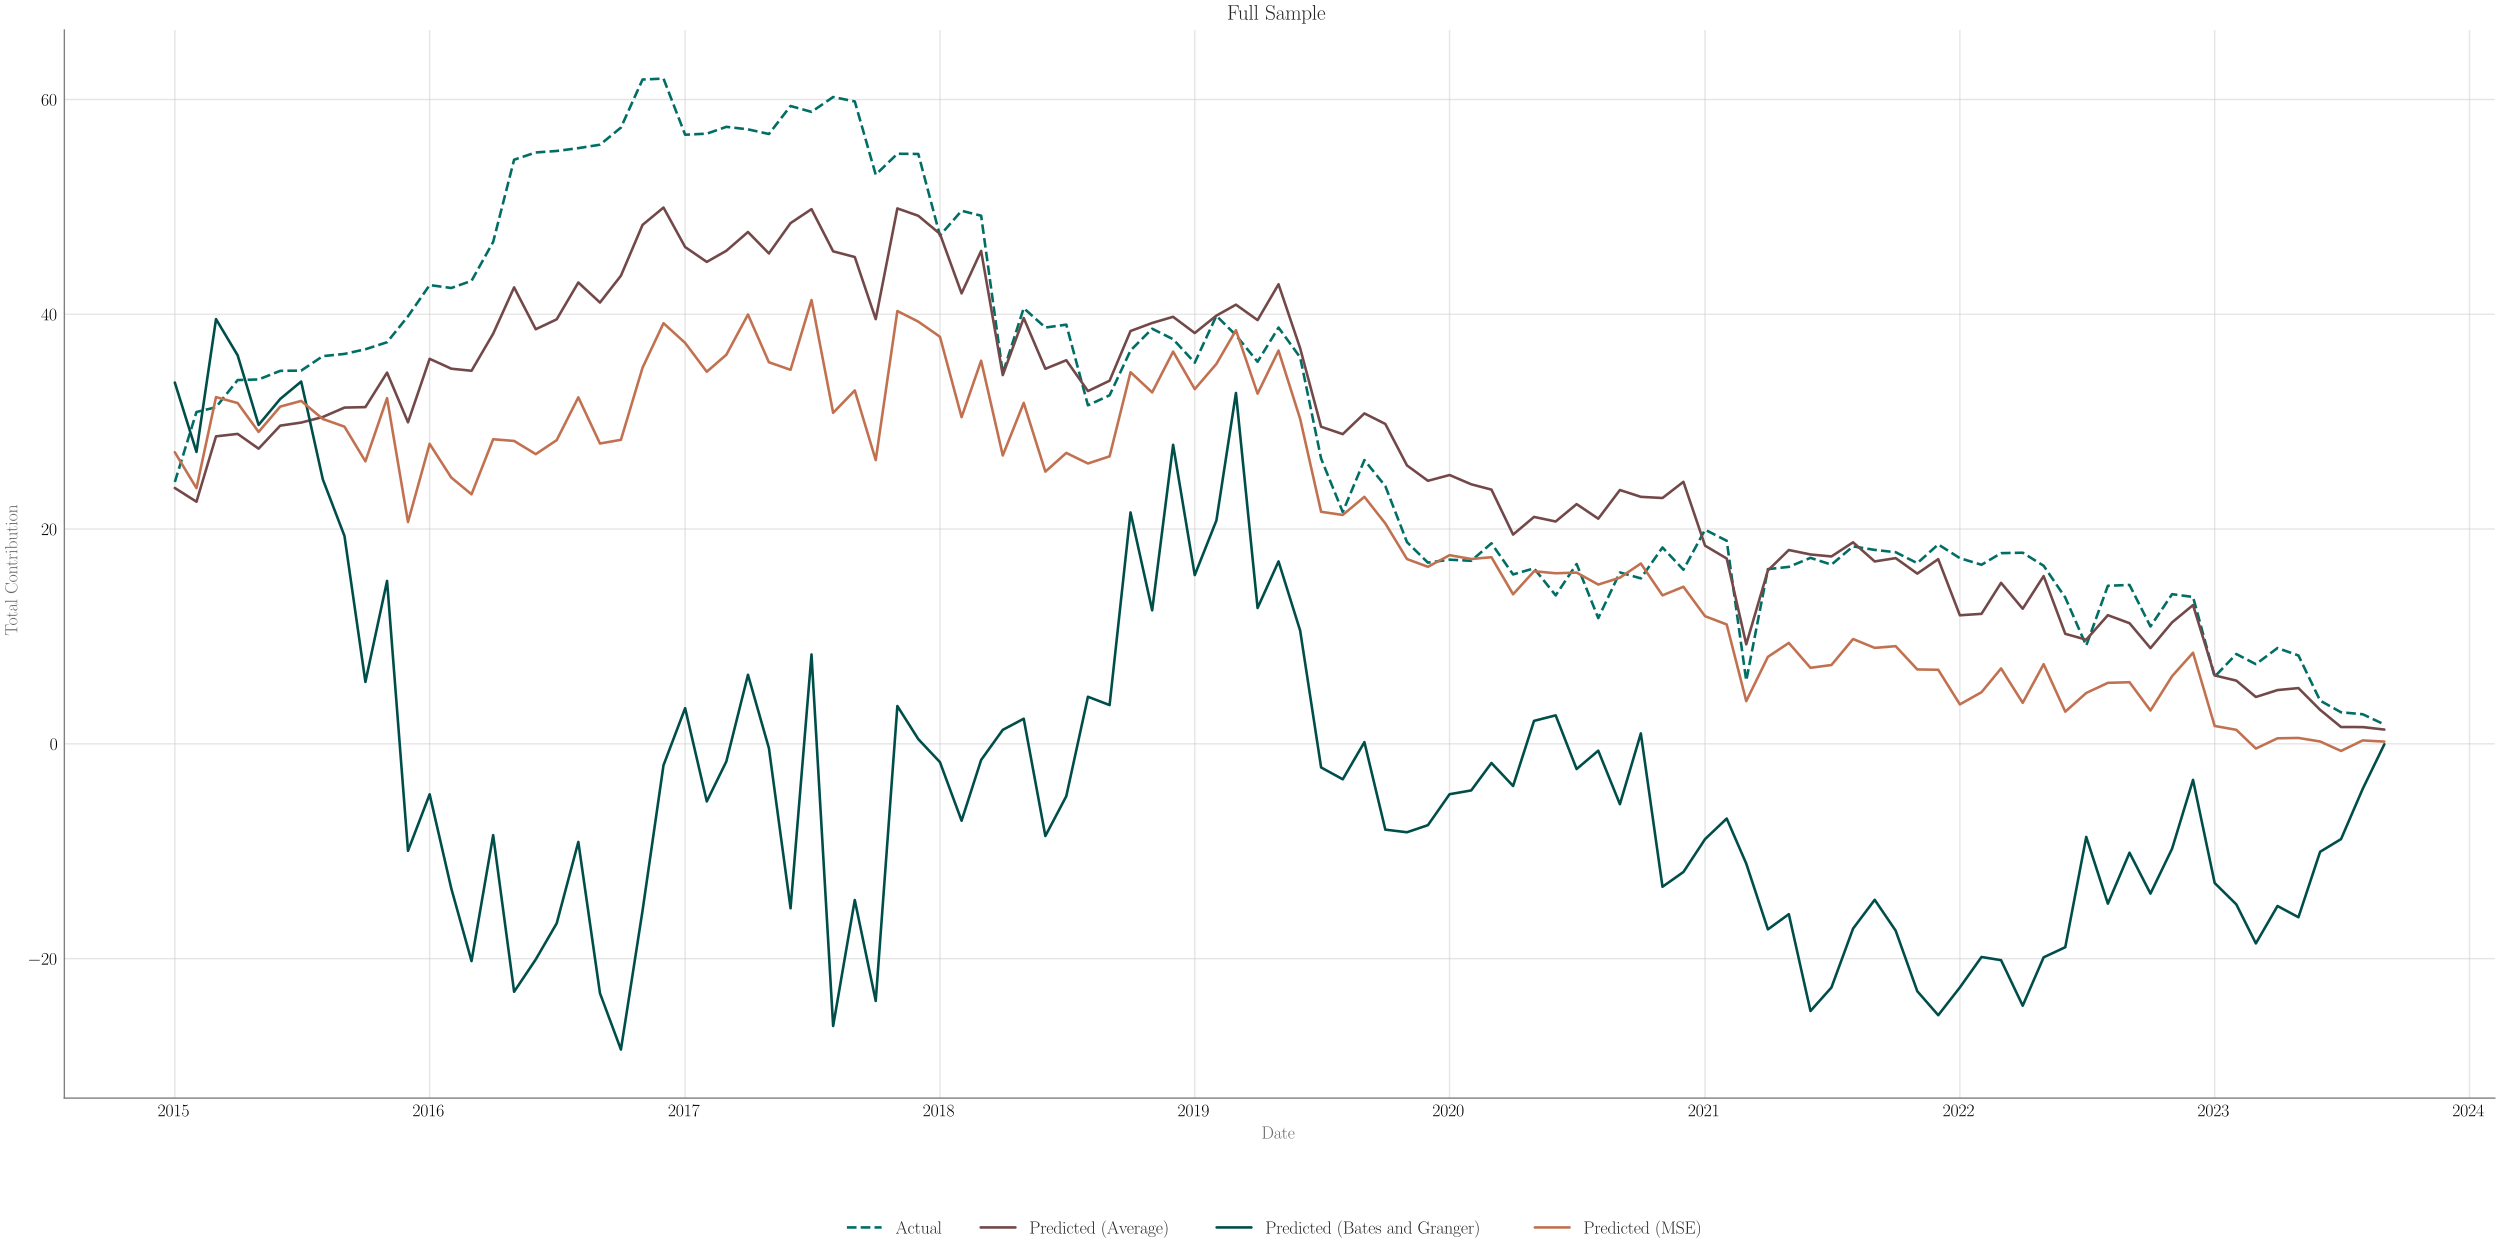 <?xml version="1.0" encoding="utf-8" standalone="no"?>
<!DOCTYPE svg PUBLIC "-//W3C//DTD SVG 1.1//EN"
  "http://www.w3.org/Graphics/SVG/1.1/DTD/svg11.dtd">
<svg xmlns:xlink="http://www.w3.org/1999/xlink" width="1440pt" height="720pt" viewBox="0 0 1440 720" xmlns="http://www.w3.org/2000/svg" version="1.1">
 <defs>
  <style type="text/css">*{stroke-linejoin: round; stroke-linecap: butt}</style>
 </defs>
 <g id="figure_1">
  <g id="patch_1">
   <path d="M 0 720 
L 1440 720 
L 1440 0 
L 0 0 
z
" style="fill: #ffffff"/>
  </g>
  <g id="axes_1">
   <g id="patch_2">
    <path d="M 37.067 632.516 
L 1437 632.516 
L 1437 17.302 
L 37.067 17.302 
z
" style="fill: #ffffff"/>
   </g>
   <g id="matplotlib.axis_1">
    <g id="xtick_1">
     <g id="line2d_1">
      <path d="M 100.701 632.516 
L 100.701 17.302 
" clip-path="url(#p97432d6285)" style="fill: none; stroke: #cccccc; stroke-opacity: 0.5; stroke-width: 0.8; stroke-linecap: round"/>
     </g>
     <g id="text_1">
      <!-- $\mathdefault{2015}$ -->
      <g transform="translate(90.738 642.934) scale(0.1 -0.1)">
       <defs>
        <path id="CMR17-32" d="M 2669 989 
L 2554 989 
C 2490 536 2438 459 2413 420 
C 2381 369 1920 369 1830 369 
L 602 369 
C 832 619 1280 1072 1824 1597 
C 2214 1967 2669 2402 2669 3035 
C 2669 3790 2067 4224 1395 4224 
C 691 4224 262 3604 262 3030 
C 262 2780 448 2748 525 2748 
C 589 2748 781 2787 781 3010 
C 781 3207 614 3264 525 3264 
C 486 3264 448 3258 422 3245 
C 544 3790 915 4058 1306 4058 
C 1862 4058 2227 3617 2227 3035 
C 2227 2479 1901 2000 1536 1584 
L 262 146 
L 262 0 
L 2515 0 
L 2669 989 
z
" transform="scale(0.016)"/>
        <path id="CMR17-30" d="M 2688 2025 
C 2688 2416 2682 3080 2413 3591 
C 2176 4039 1798 4198 1466 4198 
C 1158 4198 768 4058 525 3597 
C 269 3118 243 2524 243 2025 
C 243 1661 250 1106 448 619 
C 723 -39 1216 -128 1466 -128 
C 1760 -128 2208 -7 2470 600 
C 2662 1042 2688 1559 2688 2025 
z
M 1466 -26 
C 1056 -26 813 325 723 812 
C 653 1188 653 1738 653 2096 
C 653 2588 653 2997 736 3387 
C 858 3929 1216 4096 1466 4096 
C 1728 4096 2067 3923 2189 3400 
C 2272 3036 2278 2607 2278 2096 
C 2278 1680 2278 1169 2202 792 
C 2067 95 1690 -26 1466 -26 
z
" transform="scale(0.016)"/>
        <path id="CMR17-31" d="M 1702 4058 
C 1702 4192 1696 4192 1606 4192 
C 1357 3916 979 3827 621 3827 
C 602 3827 570 3827 563 3808 
C 557 3795 557 3782 557 3648 
C 755 3648 1088 3686 1344 3839 
L 1344 461 
C 1344 236 1331 160 781 160 
L 589 160 
L 589 0 
C 896 0 1216 0 1523 0 
C 1830 0 2150 0 2458 0 
L 2458 160 
L 2266 160 
C 1715 160 1702 230 1702 458 
L 1702 4058 
z
" transform="scale(0.016)"/>
        <path id="CMR17-35" d="M 730 3692 
C 794 3666 1056 3584 1325 3584 
C 1920 3584 2246 3911 2432 4100 
C 2432 4157 2432 4192 2394 4192 
C 2387 4192 2374 4192 2323 4163 
C 2099 4058 1837 3973 1517 3973 
C 1325 3973 1037 3999 723 4139 
C 653 4171 640 4171 634 4171 
C 602 4171 595 4164 595 4037 
L 595 2203 
C 595 2089 595 2057 659 2057 
C 691 2057 704 2070 736 2114 
C 941 2401 1222 2522 1542 2522 
C 1766 2522 2246 2382 2246 1289 
C 2246 1085 2246 715 2054 421 
C 1894 159 1645 25 1370 25 
C 947 25 518 320 403 814 
C 429 807 480 795 506 795 
C 589 795 749 840 749 1038 
C 749 1210 627 1280 506 1280 
C 358 1280 262 1190 262 1011 
C 262 454 704 -128 1382 -128 
C 2042 -128 2669 440 2669 1264 
C 2669 2030 2170 2624 1549 2624 
C 1222 2624 947 2503 730 2274 
L 730 3692 
z
" transform="scale(0.016)"/>
       </defs>
       <use xlink:href="#CMR17-32" transform="scale(0.996)"/>
       <use xlink:href="#CMR17-30" transform="translate(45.69 0) scale(0.996)"/>
       <use xlink:href="#CMR17-31" transform="translate(91.381 0) scale(0.996)"/>
       <use xlink:href="#CMR17-35" transform="translate(137.071 0) scale(0.996)"/>
      </g>
     </g>
    </g>
    <g id="xtick_2">
     <g id="line2d_2">
      <path d="M 247.469 632.516 
L 247.469 17.302 
" clip-path="url(#p97432d6285)" style="fill: none; stroke: #cccccc; stroke-opacity: 0.5; stroke-width: 0.8; stroke-linecap: round"/>
     </g>
     <g id="text_2">
      <!-- $\mathdefault{2016}$ -->
      <g transform="translate(237.507 642.934) scale(0.1 -0.1)">
       <defs>
        <path id="CMR17-36" d="M 678 2176 
C 678 3690 1395 4032 1811 4032 
C 1946 4032 2272 4009 2400 3776 
C 2298 3776 2106 3776 2106 3553 
C 2106 3381 2246 3323 2336 3323 
C 2394 3323 2566 3348 2566 3560 
C 2566 3954 2246 4179 1805 4179 
C 1043 4179 243 3390 243 1984 
C 243 253 966 -128 1478 -128 
C 2099 -128 2688 427 2688 1283 
C 2688 2081 2170 2662 1517 2662 
C 1126 2662 838 2407 678 1960 
L 678 2176 
z
M 1478 25 
C 691 25 691 1200 691 1436 
C 691 1896 909 2560 1504 2560 
C 1613 2560 1926 2560 2138 2120 
C 2253 1870 2253 1609 2253 1289 
C 2253 944 2253 690 2118 434 
C 1978 171 1773 25 1478 25 
z
" transform="scale(0.016)"/>
       </defs>
       <use xlink:href="#CMR17-32" transform="scale(0.996)"/>
       <use xlink:href="#CMR17-30" transform="translate(45.69 0) scale(0.996)"/>
       <use xlink:href="#CMR17-31" transform="translate(91.381 0) scale(0.996)"/>
       <use xlink:href="#CMR17-36" transform="translate(137.071 0) scale(0.996)"/>
      </g>
     </g>
    </g>
    <g id="xtick_3">
     <g id="line2d_3">
      <path d="M 394.64 632.516 
L 394.64 17.302 
" clip-path="url(#p97432d6285)" style="fill: none; stroke: #cccccc; stroke-opacity: 0.5; stroke-width: 0.8; stroke-linecap: round"/>
     </g>
     <g id="text_3">
      <!-- $\mathdefault{2017}$ -->
      <g transform="translate(384.678 642.934) scale(0.1 -0.1)">
       <defs>
        <path id="CMR17-37" d="M 2886 3941 
L 2886 4081 
L 1382 4081 
C 634 4081 621 4165 595 4288 
L 480 4288 
L 294 3094 
L 410 3094 
C 429 3215 474 3540 550 3661 
C 589 3712 1062 3712 1171 3712 
L 2579 3712 
L 1869 2661 
C 1395 1954 1069 999 1069 165 
C 1069 89 1069 -128 1299 -128 
C 1530 -128 1530 89 1530 171 
L 1530 465 
C 1530 1508 1709 2196 2003 2636 
L 2886 3941 
z
" transform="scale(0.016)"/>
       </defs>
       <use xlink:href="#CMR17-32" transform="scale(0.996)"/>
       <use xlink:href="#CMR17-30" transform="translate(45.69 0) scale(0.996)"/>
       <use xlink:href="#CMR17-31" transform="translate(91.381 0) scale(0.996)"/>
       <use xlink:href="#CMR17-37" transform="translate(137.071 0) scale(0.996)"/>
      </g>
     </g>
    </g>
    <g id="xtick_4">
     <g id="line2d_4">
      <path d="M 541.409 632.516 
L 541.409 17.302 
" clip-path="url(#p97432d6285)" style="fill: none; stroke: #cccccc; stroke-opacity: 0.5; stroke-width: 0.8; stroke-linecap: round"/>
     </g>
     <g id="text_4">
      <!-- $\mathdefault{2018}$ -->
      <g transform="translate(531.446 642.934) scale(0.1 -0.1)">
       <defs>
        <path id="CMR17-38" d="M 1741 2264 
C 2144 2467 2554 2773 2554 3263 
C 2554 3841 1990 4179 1472 4179 
C 890 4179 378 3759 378 3180 
C 378 3021 416 2747 666 2505 
C 730 2442 998 2251 1171 2130 
C 883 1983 211 1634 211 934 
C 211 279 838 -128 1459 -128 
C 2144 -128 2720 362 2720 1010 
C 2720 1590 2330 1857 2074 2029 
L 1741 2264 
z
M 902 2822 
C 851 2854 595 3051 595 3351 
C 595 3739 998 4032 1459 4032 
C 1965 4032 2336 3676 2336 3262 
C 2336 2669 1670 2331 1638 2331 
C 1632 2331 1626 2331 1574 2370 
L 902 2822 
z
M 2080 1519 
C 2176 1449 2483 1240 2483 851 
C 2483 381 2010 25 1472 25 
C 890 25 448 438 448 940 
C 448 1443 838 1862 1280 2060 
L 2080 1519 
z
" transform="scale(0.016)"/>
       </defs>
       <use xlink:href="#CMR17-32" transform="scale(0.996)"/>
       <use xlink:href="#CMR17-30" transform="translate(45.69 0) scale(0.996)"/>
       <use xlink:href="#CMR17-31" transform="translate(91.381 0) scale(0.996)"/>
       <use xlink:href="#CMR17-38" transform="translate(137.071 0) scale(0.996)"/>
      </g>
     </g>
    </g>
    <g id="xtick_5">
     <g id="line2d_5">
      <path d="M 688.178 632.516 
L 688.178 17.302 
" clip-path="url(#p97432d6285)" style="fill: none; stroke: #cccccc; stroke-opacity: 0.5; stroke-width: 0.8; stroke-linecap: round"/>
     </g>
     <g id="text_5">
      <!-- $\mathdefault{2019}$ -->
      <g transform="translate(678.215 642.934) scale(0.1 -0.1)">
       <defs>
        <path id="CMR17-39" d="M 2253 1864 
C 2253 464 1670 31 1190 31 
C 1043 31 685 31 538 294 
C 704 268 826 357 826 518 
C 826 692 685 749 595 749 
C 538 749 365 723 365 506 
C 365 71 742 -128 1203 -128 
C 1939 -128 2688 674 2688 2073 
C 2688 3817 1971 4179 1485 4179 
C 851 4179 243 3628 243 2778 
C 243 1991 762 1408 1414 1408 
C 1952 1408 2189 1903 2253 2112 
L 2253 1864 
z
M 1427 1510 
C 1254 1510 1011 1542 813 1922 
C 678 2169 678 2461 678 2771 
C 678 3146 678 3405 858 3684 
C 947 3817 1114 4032 1485 4032 
C 2240 4032 2240 2885 2240 2632 
C 2240 2182 2035 1510 1427 1510 
z
" transform="scale(0.016)"/>
       </defs>
       <use xlink:href="#CMR17-32" transform="scale(0.996)"/>
       <use xlink:href="#CMR17-30" transform="translate(45.69 0) scale(0.996)"/>
       <use xlink:href="#CMR17-31" transform="translate(91.381 0) scale(0.996)"/>
       <use xlink:href="#CMR17-39" transform="translate(137.071 0) scale(0.996)"/>
      </g>
     </g>
    </g>
    <g id="xtick_6">
     <g id="line2d_6">
      <path d="M 834.946 632.516 
L 834.946 17.302 
" clip-path="url(#p97432d6285)" style="fill: none; stroke: #cccccc; stroke-opacity: 0.5; stroke-width: 0.8; stroke-linecap: round"/>
     </g>
     <g id="text_6">
      <!-- $\mathdefault{2020}$ -->
      <g transform="translate(824.984 642.934) scale(0.1 -0.1)">
       <use xlink:href="#CMR17-32" transform="scale(0.996)"/>
       <use xlink:href="#CMR17-30" transform="translate(45.69 0) scale(0.996)"/>
       <use xlink:href="#CMR17-32" transform="translate(91.381 0) scale(0.996)"/>
       <use xlink:href="#CMR17-30" transform="translate(137.071 0) scale(0.996)"/>
      </g>
     </g>
    </g>
    <g id="xtick_7">
     <g id="line2d_7">
      <path d="M 982.117 632.516 
L 982.117 17.302 
" clip-path="url(#p97432d6285)" style="fill: none; stroke: #cccccc; stroke-opacity: 0.5; stroke-width: 0.8; stroke-linecap: round"/>
     </g>
     <g id="text_7">
      <!-- $\mathdefault{2021}$ -->
      <g transform="translate(972.155 642.934) scale(0.1 -0.1)">
       <use xlink:href="#CMR17-32" transform="scale(0.996)"/>
       <use xlink:href="#CMR17-30" transform="translate(45.69 0) scale(0.996)"/>
       <use xlink:href="#CMR17-32" transform="translate(91.381 0) scale(0.996)"/>
       <use xlink:href="#CMR17-31" transform="translate(137.071 0) scale(0.996)"/>
      </g>
     </g>
    </g>
    <g id="xtick_8">
     <g id="line2d_8">
      <path d="M 1128.886 632.516 
L 1128.886 17.302 
" clip-path="url(#p97432d6285)" style="fill: none; stroke: #cccccc; stroke-opacity: 0.5; stroke-width: 0.8; stroke-linecap: round"/>
     </g>
     <g id="text_8">
      <!-- $\mathdefault{2022}$ -->
      <g transform="translate(1118.923 642.934) scale(0.1 -0.1)">
       <use xlink:href="#CMR17-32" transform="scale(0.996)"/>
       <use xlink:href="#CMR17-30" transform="translate(45.69 0) scale(0.996)"/>
       <use xlink:href="#CMR17-32" transform="translate(91.381 0) scale(0.996)"/>
       <use xlink:href="#CMR17-32" transform="translate(137.071 0) scale(0.996)"/>
      </g>
     </g>
    </g>
    <g id="xtick_9">
     <g id="line2d_9">
      <path d="M 1275.655 632.516 
L 1275.655 17.302 
" clip-path="url(#p97432d6285)" style="fill: none; stroke: #cccccc; stroke-opacity: 0.5; stroke-width: 0.8; stroke-linecap: round"/>
     </g>
     <g id="text_9">
      <!-- $\mathdefault{2023}$ -->
      <g transform="translate(1265.692 642.934) scale(0.1 -0.1)">
       <defs>
        <path id="CMR17-33" d="M 1414 2157 
C 1984 2157 2234 1662 2234 1090 
C 2234 320 1824 25 1453 25 
C 1114 25 563 194 390 693 
C 422 680 454 680 486 680 
C 640 680 755 782 755 948 
C 755 1133 614 1216 486 1216 
C 378 1216 211 1165 211 926 
C 211 335 787 -128 1466 -128 
C 2176 -128 2720 430 2720 1085 
C 2720 1707 2208 2157 1600 2227 
C 2086 2328 2554 2756 2554 3329 
C 2554 3820 2048 4179 1472 4179 
C 890 4179 378 3829 378 3329 
C 378 3110 544 3072 627 3072 
C 762 3072 877 3155 877 3321 
C 877 3486 762 3569 627 3569 
C 602 3569 570 3569 544 3557 
C 730 3959 1235 4032 1459 4032 
C 1683 4032 2106 3925 2106 3320 
C 2106 3143 2080 2828 1862 2550 
C 1670 2304 1453 2304 1242 2284 
C 1210 2284 1062 2269 1037 2269 
C 992 2263 966 2257 966 2208 
C 966 2163 973 2157 1101 2157 
L 1414 2157 
z
" transform="scale(0.016)"/>
       </defs>
       <use xlink:href="#CMR17-32" transform="scale(0.996)"/>
       <use xlink:href="#CMR17-30" transform="translate(45.69 0) scale(0.996)"/>
       <use xlink:href="#CMR17-32" transform="translate(91.381 0) scale(0.996)"/>
       <use xlink:href="#CMR17-33" transform="translate(137.071 0) scale(0.996)"/>
      </g>
     </g>
    </g>
    <g id="xtick_10">
     <g id="line2d_10">
      <path d="M 1422.423 632.516 
L 1422.423 17.302 
" clip-path="url(#p97432d6285)" style="fill: none; stroke: #cccccc; stroke-opacity: 0.5; stroke-width: 0.8; stroke-linecap: round"/>
     </g>
     <g id="text_10">
      <!-- $\mathdefault{2024}$ -->
      <g transform="translate(1412.461 642.934) scale(0.1 -0.1)">
       <defs>
        <path id="CMR17-34" d="M 2150 4122 
C 2150 4256 2144 4256 2029 4256 
L 128 1254 
L 128 1088 
L 1779 1088 
L 1779 457 
C 1779 224 1766 160 1318 160 
L 1197 160 
L 1197 0 
C 1402 0 1747 0 1965 0 
C 2182 0 2528 0 2733 0 
L 2733 160 
L 2611 160 
C 2163 160 2150 224 2150 457 
L 2150 1088 
L 2803 1088 
L 2803 1254 
L 2150 1254 
L 2150 4122 
z
M 1798 3703 
L 1798 1254 
L 256 1254 
L 1798 3703 
z
" transform="scale(0.016)"/>
       </defs>
       <use xlink:href="#CMR17-32" transform="scale(0.996)"/>
       <use xlink:href="#CMR17-30" transform="translate(45.69 0) scale(0.996)"/>
       <use xlink:href="#CMR17-32" transform="translate(91.381 0) scale(0.996)"/>
       <use xlink:href="#CMR17-34" transform="translate(137.071 0) scale(0.996)"/>
      </g>
     </g>
    </g>
    <g id="text_11">
     <!-- Date -->
     <g style="fill: #696969" transform="translate(726.587 655.79) scale(0.1 -0.1)">
      <defs>
       <path id="CMR17-44" d="M 333 4352 
L 333 4186 
C 774 4186 845 4186 845 3900 
L 845 452 
C 845 166 774 166 333 166 
L 333 0 
L 2368 0 
C 3398 0 4224 943 4224 2141 
C 4224 3346 3411 4352 2368 4352 
L 333 4352 
z
M 1523 166 
C 1267 166 1254 197 1254 414 
L 1254 3938 
C 1254 4155 1267 4186 1523 4186 
L 2240 4186 
C 2771 4186 3750 3874 3750 2141 
C 3750 1242 3488 879 3366 707 
C 3213 510 2848 166 2240 166 
L 1523 166 
z
" transform="scale(0.016)"/>
       <path id="CMR17-61" d="M 2304 1653 
C 2304 2072 2304 2294 2035 2543 
C 1798 2752 1523 2816 1306 2816 
C 800 2816 435 2407 435 1971 
C 435 1728 627 1728 666 1728 
C 749 1728 896 1778 896 1954 
C 896 2112 774 2181 666 2181 
C 640 2181 608 2174 589 2168 
C 723 2592 1069 2714 1293 2714 
C 1613 2714 1965 2429 1965 1885 
L 1965 1600 
C 1587 1600 1133 1549 774 1357 
C 371 1133 256 813 256 570 
C 256 77 832 -64 1171 -64 
C 1523 -64 1850 139 1990 511 
C 2003 233 2182 -18 2464 -18 
C 2598 -18 2938 70 2938 567 
L 2938 920 
L 2822 920 
L 2822 562 
C 2822 178 2650 128 2566 128 
C 2304 128 2304 458 2304 738 
L 2304 1653 
z
M 1965 870 
C 1965 317 1568 38 1216 38 
C 896 38 646 275 646 570 
C 646 761 730 1100 1101 1305 
C 1408 1478 1760 1504 1965 1504 
L 1965 870 
z
" transform="scale(0.016)"/>
       <path id="CMR17-74" d="M 966 2560 
L 1862 2560 
L 1862 2725 
L 966 2725 
L 966 3904 
L 851 3904 
C 838 3245 614 2668 70 2668 
L 70 2560 
L 627 2560 
L 627 771 
C 627 650 627 -64 1370 -64 
C 1747 -64 1965 306 1965 777 
L 1965 1140 
L 1850 1140 
L 1850 783 
C 1850 344 1677 51 1408 51 
C 1222 51 966 178 966 758 
L 966 2560 
z
" transform="scale(0.016)"/>
       <path id="CMR17-65" d="M 2438 1472 
C 2464 1498 2464 1511 2464 1576 
C 2464 2238 2118 2816 1389 2816 
C 710 2816 173 2169 173 1383 
C 173 551 781 -64 1459 -64 
C 2176 -64 2458 607 2458 740 
C 2458 784 2419 784 2406 784 
C 2362 784 2355 771 2330 696 
C 2189 265 1837 51 1504 51 
C 1229 51 954 203 781 480 
C 582 803 582 1176 582 1472 
L 2438 1472 
z
M 589 1568 
C 634 2505 1126 2714 1382 2714 
C 1818 2714 2112 2297 2118 1568 
L 589 1568 
z
" transform="scale(0.016)"/>
      </defs>
      <use xlink:href="#CMR17-44" transform="scale(0.996)"/>
      <use xlink:href="#CMR17-61" transform="translate(70.394 0) scale(0.996)"/>
      <use xlink:href="#CMR17-74" transform="translate(116.084 0) scale(0.996)"/>
      <use xlink:href="#CMR17-65" transform="translate(151.365 0) scale(0.996)"/>
     </g>
    </g>
   </g>
   <g id="matplotlib.axis_2">
    <g id="ytick_1">
     <g id="line2d_11">
      <path d="M 37.067 552.17 
L 1437 552.17 
" clip-path="url(#p97432d6285)" style="fill: none; stroke: #cccccc; stroke-opacity: 0.5; stroke-width: 0.8; stroke-linecap: round"/>
     </g>
     <g id="text_12">
      <!-- $\mathdefault{−20}$ -->
      <g transform="translate(15.856 555.63) scale(0.1 -0.1)">
       <defs>
        <path id="CMSY10-0" d="M 4218 1472 
C 4326 1472 4442 1472 4442 1600 
C 4442 1728 4326 1728 4218 1728 
L 755 1728 
C 646 1728 531 1728 531 1600 
C 531 1472 646 1472 755 1472 
L 4218 1472 
z
" transform="scale(0.016)"/>
       </defs>
       <use xlink:href="#CMSY10-0" transform="scale(0.996)"/>
       <use xlink:href="#CMR17-32" transform="translate(77.487 0) scale(0.996)"/>
       <use xlink:href="#CMR17-30" transform="translate(123.178 0) scale(0.996)"/>
      </g>
     </g>
    </g>
    <g id="ytick_2">
     <g id="line2d_12">
      <path d="M 37.067 428.452 
L 1437 428.452 
" clip-path="url(#p97432d6285)" style="fill: none; stroke: #cccccc; stroke-opacity: 0.5; stroke-width: 0.8; stroke-linecap: round"/>
     </g>
     <g id="text_13">
      <!-- $\mathdefault{0}$ -->
      <g transform="translate(28.586 431.911) scale(0.1 -0.1)">
       <use xlink:href="#CMR17-30" transform="scale(0.996)"/>
      </g>
     </g>
    </g>
    <g id="ytick_3">
     <g id="line2d_13">
      <path d="M 37.067 304.734 
L 1437 304.734 
" clip-path="url(#p97432d6285)" style="fill: none; stroke: #cccccc; stroke-opacity: 0.5; stroke-width: 0.8; stroke-linecap: round"/>
     </g>
     <g id="text_14">
      <!-- $\mathdefault{20}$ -->
      <g transform="translate(23.605 308.193) scale(0.1 -0.1)">
       <use xlink:href="#CMR17-32" transform="scale(0.996)"/>
       <use xlink:href="#CMR17-30" transform="translate(45.69 0) scale(0.996)"/>
      </g>
     </g>
    </g>
    <g id="ytick_4">
     <g id="line2d_14">
      <path d="M 37.067 181.016 
L 1437 181.016 
" clip-path="url(#p97432d6285)" style="fill: none; stroke: #cccccc; stroke-opacity: 0.5; stroke-width: 0.8; stroke-linecap: round"/>
     </g>
     <g id="text_15">
      <!-- $\mathdefault{40}$ -->
      <g transform="translate(23.605 184.475) scale(0.1 -0.1)">
       <use xlink:href="#CMR17-34" transform="scale(0.996)"/>
       <use xlink:href="#CMR17-30" transform="translate(45.69 0) scale(0.996)"/>
      </g>
     </g>
    </g>
    <g id="ytick_5">
     <g id="line2d_15">
      <path d="M 37.067 57.297 
L 1437 57.297 
" clip-path="url(#p97432d6285)" style="fill: none; stroke: #cccccc; stroke-opacity: 0.5; stroke-width: 0.8; stroke-linecap: round"/>
     </g>
     <g id="text_16">
      <!-- $\mathdefault{60}$ -->
      <g transform="translate(23.605 60.757) scale(0.1 -0.1)">
       <use xlink:href="#CMR17-36" transform="scale(0.996)"/>
       <use xlink:href="#CMR17-30" transform="translate(45.69 0) scale(0.996)"/>
      </g>
     </g>
    </g>
    <g id="text_17">
     <!-- Total Contribution -->
     <g style="fill: #696969" transform="translate(9.919 366.157) rotate(-90) scale(0.1 -0.1)">
      <defs>
       <path id="CMR17-54" d="M 3981 4326 
L 288 4326 
L 179 2918 
L 294 2918 
C 378 3976 467 4160 1453 4160 
C 1568 4160 1754 4160 1805 4154 
C 1926 4135 1926 4058 1926 3912 
L 1926 459 
C 1926 230 1907 160 1376 160 
L 1197 160 
L 1197 0 
C 1504 0 1824 0 2138 0 
C 2451 0 2771 0 3078 0 
L 3078 160 
L 2899 160 
C 2368 160 2349 230 2349 459 
L 2349 3912 
C 2349 4052 2349 4129 2464 4154 
C 2515 4160 2701 4160 2816 4160 
C 3795 4160 3891 3976 3974 2918 
L 4090 2918 
L 3981 4326 
z
" transform="scale(0.016)"/>
       <path id="CMR17-6f" d="M 2758 1356 
C 2758 2176 2163 2816 1466 2816 
C 768 2816 173 2176 173 1356 
C 173 551 768 -64 1466 -64 
C 2163 -64 2758 551 2758 1356 
z
M 1466 51 
C 1165 51 909 230 762 480 
C 602 767 582 1126 582 1408 
C 582 1677 595 2010 762 2298 
C 890 2509 1139 2714 1466 2714 
C 1754 2714 1997 2554 2150 2330 
C 2349 2029 2349 1607 2349 1408 
C 2349 1158 2336 775 2163 467 
C 1984 173 1709 51 1466 51 
z
" transform="scale(0.016)"/>
       <path id="CMR17-6c" d="M 979 4396 
L 218 4326 
L 218 4160 
C 595 4160 653 4122 653 3817 
L 653 426 
C 653 184 627 153 218 153 
L 218 -13 
C 371 0 653 0 813 0 
C 979 0 1261 0 1414 -13 
L 1414 153 
C 1005 153 979 178 979 426 
L 979 4396 
z
" transform="scale(0.016)"/>
       <path id="CMR17-43" d="M 3974 4289 
C 3974 4403 3968 4410 3930 4410 
C 3904 4410 3898 4403 3853 4327 
L 3571 3792 
C 3258 4187 2874 4416 2381 4416 
C 1286 4416 294 3456 294 2148 
C 294 826 1286 -128 2387 -128 
C 3366 -128 3974 730 3974 1461 
C 3974 1524 3974 1550 3917 1550 
C 3866 1550 3866 1531 3859 1474 
C 3808 585 3168 38 2477 38 
C 1824 38 781 495 781 2147 
C 781 3805 1843 4250 2464 4250 
C 3187 4250 3712 3628 3834 2745 
C 3846 2668 3846 2655 3904 2655 
C 3974 2655 3974 2668 3974 2783 
L 3974 4289 
z
" transform="scale(0.016)"/>
       <path id="CMR17-6e" d="M 2656 1933 
C 2656 2259 2592 2790 1837 2790 
C 1331 2790 1069 2400 973 2144 
L 966 2144 
L 966 2790 
L 211 2720 
L 211 2554 
C 589 2554 646 2515 646 2208 
L 646 428 
C 646 184 621 153 211 153 
L 211 -13 
C 365 0 646 0 813 0 
C 979 0 1267 0 1421 -13 
L 1421 153 
C 1011 153 986 178 986 428 
L 986 1658 
C 986 2247 1344 2688 1792 2688 
C 2266 2688 2317 2266 2317 1958 
L 2317 428 
C 2317 184 2291 153 1882 153 
L 1882 -13 
C 2035 0 2317 0 2483 0 
C 2650 0 2938 0 3091 -13 
L 3091 153 
C 2682 153 2656 178 2656 428 
L 2656 1933 
z
" transform="scale(0.016)"/>
       <path id="CMR17-72" d="M 960 1497 
C 960 2112 1222 2688 1702 2688 
C 1747 2688 1792 2682 1837 2662 
C 1837 2662 1696 2617 1696 2452 
C 1696 2298 1818 2234 1914 2234 
C 1990 2234 2131 2279 2131 2458 
C 2131 2663 1926 2790 1709 2790 
C 1222 2790 1011 2317 947 2093 
L 941 2093 
L 941 2790 
L 198 2720 
L 198 2554 
C 576 2554 634 2515 634 2208 
L 634 428 
C 634 184 608 153 198 153 
L 198 -13 
C 352 0 646 0 813 0 
C 998 0 1325 0 1498 -13 
L 1498 153 
C 1037 153 960 153 960 440 
L 960 1497 
z
" transform="scale(0.016)"/>
       <path id="CMR17-69" d="M 992 3909 
C 992 4049 877 4170 730 4170 
C 589 4170 467 4056 467 3909 
C 467 3769 582 3648 730 3648 
C 870 3648 992 3763 992 3909 
z
M 243 2706 
L 243 2541 
C 602 2541 653 2502 653 2197 
L 653 427 
C 653 184 627 153 218 153 
L 218 -13 
C 371 0 646 0 806 0 
C 960 0 1222 0 1370 -13 
L 1370 153 
C 992 153 979 191 979 420 
L 979 2776 
L 243 2706 
z
" transform="scale(0.016)"/>
       <path id="CMR17-62" d="M 960 4396 
L 198 4326 
L 198 4160 
C 576 4160 634 4122 634 3817 
L 634 -13 
L 749 -13 
L 934 441 
C 1120 141 1395 -64 1766 -64 
C 2406 -64 3053 500 3053 1370 
C 3053 2188 2477 2790 1830 2790 
C 1434 2790 1152 2579 960 2330 
L 960 4396 
z
M 973 2004 
C 973 2118 973 2138 1062 2272 
C 1312 2657 1670 2688 1792 2688 
C 1984 2688 2643 2585 2643 1376 
C 2643 108 1888 38 1734 38 
C 1536 38 1248 114 1043 486 
C 973 608 973 621 973 735 
L 973 2004 
z
" transform="scale(0.016)"/>
       <path id="CMR17-75" d="M 1882 2693 
L 1882 2528 
C 2259 2528 2317 2489 2317 2186 
L 2317 1032 
C 2317 500 2029 38 1555 38 
C 1030 38 986 348 986 678 
L 986 2763 
L 211 2693 
L 211 2528 
C 467 2528 640 2528 646 2274 
L 646 1058 
C 646 633 646 361 813 183 
C 896 101 1056 -64 1517 -64 
C 2061 -64 2272 377 2323 506 
L 2330 506 
L 2330 -63 
L 3091 -63 
L 3091 128 
C 2714 128 2656 166 2656 473 
L 2656 2763 
L 1882 2693 
z
" transform="scale(0.016)"/>
      </defs>
      <use xlink:href="#CMR17-54" transform="scale(0.996)"/>
      <use xlink:href="#CMR17-6f" transform="translate(58.703 0) scale(0.996)"/>
      <use xlink:href="#CMR17-74" transform="translate(104.393 0) scale(0.996)"/>
      <use xlink:href="#CMR17-61" transform="translate(139.674 0) scale(0.996)"/>
      <use xlink:href="#CMR17-6c" transform="translate(185.364 0) scale(0.996)"/>
      <use xlink:href="#CMR17-43" transform="translate(240.311 0) scale(0.996)"/>
      <use xlink:href="#CMR17-6f" transform="translate(306.821 0) scale(0.996)"/>
      <use xlink:href="#CMR17-6e" transform="translate(352.512 0) scale(0.996)"/>
      <use xlink:href="#CMR17-74" transform="translate(400.805 0) scale(0.996)"/>
      <use xlink:href="#CMR17-72" transform="translate(436.085 0) scale(0.996)"/>
      <use xlink:href="#CMR17-69" transform="translate(471.366 0) scale(0.996)"/>
      <use xlink:href="#CMR17-62" transform="translate(496.237 0) scale(0.996)"/>
      <use xlink:href="#CMR17-75" transform="translate(547.133 0) scale(0.996)"/>
      <use xlink:href="#CMR17-74" transform="translate(598.028 0) scale(0.996)"/>
      <use xlink:href="#CMR17-69" transform="translate(633.309 0) scale(0.996)"/>
      <use xlink:href="#CMR17-6f" transform="translate(658.18 0) scale(0.996)"/>
      <use xlink:href="#CMR17-6e" transform="translate(703.87 0) scale(0.996)"/>
     </g>
    </g>
   </g>
   <g id="line2d_16">
    <path d="M 100.701 277.603 
L 113.166 237.315 
L 113.166 237.315 
L 124.425 234.552 
L 124.425 234.552 
L 136.89 218.919 
L 136.89 218.919 
L 148.953 218.561 
L 148.953 218.561 
L 161.419 213.598 
L 161.419 213.598 
L 173.482 213.471 
L 173.482 213.471 
L 185.947 205.125 
L 185.947 205.125 
L 198.412 203.854 
L 198.412 203.854 
L 210.476 201.169 
L 210.476 201.169 
L 222.941 197.129 
L 222.941 197.129 
L 235.004 182.18 
L 235.004 182.18 
L 247.469 164.198 
L 247.469 164.198 
L 259.935 165.883 
L 259.935 165.883 
L 271.596 161.757 
L 271.596 161.757 
L 284.061 139.337 
L 284.061 139.337 
L 296.124 91.993 
L 296.124 91.993 
L 308.589 87.816 
L 308.589 87.816 
L 320.653 86.959 
L 320.653 86.959 
L 333.118 85.331 
L 333.118 85.331 
L 345.583 83.346 
L 345.583 83.346 
L 357.646 73.498 
L 357.646 73.498 
L 370.112 45.804 
L 370.112 45.804 
L 382.175 45.267 
L 382.175 45.267 
L 394.64 77.596 
L 394.64 77.596 
L 407.105 76.993 
L 407.105 76.993 
L 418.364 73.06 
L 418.364 73.06 
L 430.83 74.5 
L 430.83 74.5 
L 442.893 77.187 
L 442.893 77.187 
L 455.358 61.054 
L 455.358 61.054 
L 467.421 64.442 
L 467.421 64.442 
L 479.887 55.884 
L 479.887 55.884 
L 492.352 58.428 
L 492.352 58.428 
L 504.415 100.614 
L 504.415 100.614 
L 516.88 88.565 
L 516.88 88.565 
L 528.944 88.689 
L 528.944 88.689 
L 541.409 135.665 
L 541.409 135.665 
L 553.874 121.398 
L 553.874 121.398 
L 565.133 124.245 
L 565.133 124.245 
L 577.598 214.961 
L 577.598 214.961 
L 589.662 177.491 
L 589.662 177.491 
L 602.127 188.67 
L 602.127 188.67 
L 614.19 187.004 
L 614.19 187.004 
L 626.655 233.44 
L 626.655 233.44 
L 639.121 227.696 
L 639.121 227.696 
L 651.184 201.872 
L 651.184 201.872 
L 663.649 189.349 
L 663.649 189.349 
L 675.712 195.384 
L 675.712 195.384 
L 688.178 208.892 
L 688.178 208.892 
L 700.643 181.9 
L 700.643 181.9 
L 711.902 193.07 
L 711.902 193.07 
L 724.367 208.383 
L 724.367 208.383 
L 736.43 188.673 
L 736.43 188.673 
L 748.896 205.833 
L 748.896 205.833 
L 760.959 264.131 
L 760.959 264.131 
L 773.424 294.917 
L 773.424 294.917 
L 785.889 265.004 
L 785.889 265.004 
L 797.953 279.989 
L 797.953 279.989 
L 810.418 312.249 
L 810.418 312.249 
L 822.481 324.083 
L 822.481 324.083 
L 834.946 322.367 
L 834.946 322.367 
L 847.412 323.031 
L 847.412 323.031 
L 859.073 312.943 
L 859.073 312.943 
L 871.538 330.873 
L 871.538 330.873 
L 883.601 327.373 
L 883.601 327.373 
L 896.067 342.916 
L 896.067 342.916 
L 908.13 324.863 
L 908.13 324.863 
L 920.595 356.031 
L 920.595 356.031 
L 933.06 329.735 
L 933.06 329.735 
L 945.123 333.137 
L 945.123 333.137 
L 957.589 315.343 
L 957.589 315.343 
L 969.652 328.165 
L 969.652 328.165 
L 982.117 305.113 
L 982.117 305.113 
L 994.583 311.485 
L 994.583 311.485 
L 1005.841 392.062 
L 1005.841 392.062 
L 1018.307 327.819 
L 1018.307 327.819 
L 1030.37 326.521 
L 1030.37 326.521 
L 1042.835 321.324 
L 1042.835 321.324 
L 1054.898 325.235 
L 1054.898 325.235 
L 1067.364 314.709 
L 1067.364 314.709 
L 1079.829 316.744 
L 1079.829 316.744 
L 1091.892 318.074 
L 1091.892 318.074 
L 1104.357 324.381 
L 1104.357 324.381 
L 1116.421 313.586 
L 1116.421 313.586 
L 1128.886 321.499 
L 1128.886 321.499 
L 1141.351 325.312 
L 1141.351 325.312 
L 1152.61 318.612 
L 1152.61 318.612 
L 1165.076 318.365 
L 1165.076 318.365 
L 1177.139 325.886 
L 1177.139 325.886 
L 1189.604 344.187 
L 1189.604 344.187 
L 1201.667 371.883 
L 1201.667 371.883 
L 1214.132 337.414 
L 1214.132 337.414 
L 1226.598 336.917 
L 1226.598 336.917 
L 1238.661 360.831 
L 1238.661 360.831 
L 1251.126 342.244 
L 1251.126 342.244 
L 1263.189 343.847 
L 1263.189 343.847 
L 1275.655 389.759 
L 1275.655 389.759 
L 1288.12 376.719 
L 1288.12 376.719 
L 1299.379 382.562 
L 1299.379 382.562 
L 1311.844 373.268 
L 1311.844 373.268 
L 1323.907 377.563 
L 1323.907 377.563 
L 1336.373 403.547 
L 1336.373 403.547 
L 1348.436 410.275 
L 1348.436 410.275 
L 1360.901 411.399 
L 1360.901 411.399 
L 1373.366 417.293 
L 1373.366 417.293 
" clip-path="url(#p97432d6285)" style="fill: none; stroke-dasharray: 5.55,2.4; stroke-dashoffset: 0; stroke: #006e64; stroke-width: 1.5"/>
   </g>
   <g id="line2d_17">
    <path d="M 100.701 281.085 
L 113.166 288.983 
L 113.166 288.983 
L 124.425 251.332 
L 124.425 251.332 
L 136.89 249.918 
L 136.89 249.918 
L 148.953 258.429 
L 148.953 258.429 
L 161.419 245.164 
L 161.419 245.164 
L 173.482 243.401 
L 173.482 243.401 
L 185.947 240.18 
L 185.947 240.18 
L 198.412 234.771 
L 198.412 234.771 
L 210.476 234.492 
L 210.476 234.492 
L 222.941 214.627 
L 222.941 214.627 
L 235.004 243.236 
L 235.004 243.236 
L 247.469 206.677 
L 247.469 206.677 
L 259.935 212.366 
L 259.935 212.366 
L 271.596 213.562 
L 271.596 213.562 
L 284.061 192.203 
L 284.061 192.203 
L 296.124 165.539 
L 296.124 165.539 
L 308.589 189.638 
L 308.589 189.638 
L 320.653 183.936 
L 320.653 183.936 
L 333.118 162.726 
L 333.118 162.726 
L 345.583 174.27 
L 345.583 174.27 
L 357.646 158.81 
L 357.646 158.81 
L 370.112 129.528 
L 370.112 129.528 
L 382.175 119.554 
L 382.175 119.554 
L 394.64 142.291 
L 394.64 142.291 
L 407.105 150.853 
L 407.105 150.853 
L 418.364 144.458 
L 418.364 144.458 
L 430.83 133.632 
L 430.83 133.632 
L 442.893 145.978 
L 442.893 145.978 
L 455.358 128.498 
L 455.358 128.498 
L 467.421 120.472 
L 467.421 120.472 
L 479.887 144.768 
L 479.887 144.768 
L 492.352 148.038 
L 492.352 148.038 
L 504.415 183.804 
L 504.415 183.804 
L 516.88 120.049 
L 516.88 120.049 
L 528.944 124.292 
L 528.944 124.292 
L 541.409 134.713 
L 541.409 134.713 
L 553.874 168.969 
L 553.874 168.969 
L 565.133 144.53 
L 565.133 144.53 
L 577.598 216.046 
L 577.598 216.046 
L 589.662 183.175 
L 589.662 183.175 
L 602.127 212.417 
L 602.127 212.417 
L 614.19 207.494 
L 614.19 207.494 
L 626.655 225.247 
L 626.655 225.247 
L 639.121 219.294 
L 639.121 219.294 
L 651.184 190.666 
L 651.184 190.666 
L 663.649 186.021 
L 663.649 186.021 
L 675.712 182.496 
L 675.712 182.496 
L 688.178 191.813 
L 688.178 191.813 
L 700.643 181.792 
L 700.643 181.792 
L 711.902 175.484 
L 711.902 175.484 
L 724.367 184.385 
L 724.367 184.385 
L 736.43 163.747 
L 736.43 163.747 
L 748.896 200.608 
L 748.896 200.608 
L 760.959 245.815 
L 760.959 245.815 
L 773.424 250.054 
L 773.424 250.054 
L 785.889 238.126 
L 785.889 238.126 
L 797.953 244.205 
L 797.953 244.205 
L 810.418 268.089 
L 810.418 268.089 
L 822.481 276.935 
L 822.481 276.935 
L 834.946 273.615 
L 834.946 273.615 
L 847.412 278.946 
L 847.412 278.946 
L 859.073 282.011 
L 859.073 282.011 
L 871.538 307.915 
L 871.538 307.915 
L 883.601 297.745 
L 883.601 297.745 
L 896.067 300.38 
L 896.067 300.38 
L 908.13 290.369 
L 908.13 290.369 
L 920.595 298.76 
L 920.595 298.76 
L 933.06 282.259 
L 933.06 282.259 
L 945.123 286.176 
L 945.123 286.176 
L 957.589 286.851 
L 957.589 286.851 
L 969.652 277.526 
L 969.652 277.526 
L 982.117 314.317 
L 982.117 314.317 
L 994.583 321.697 
L 994.583 321.697 
L 1005.841 371.114 
L 1005.841 371.114 
L 1018.307 328.578 
L 1018.307 328.578 
L 1030.37 316.814 
L 1030.37 316.814 
L 1042.835 319.373 
L 1042.835 319.373 
L 1054.898 320.512 
L 1054.898 320.512 
L 1067.364 312.375 
L 1067.364 312.375 
L 1079.829 323.382 
L 1079.829 323.382 
L 1091.892 321.482 
L 1091.892 321.482 
L 1104.357 330.397 
L 1104.357 330.397 
L 1116.421 322.07 
L 1116.421 322.07 
L 1128.886 354.4 
L 1128.886 354.4 
L 1141.351 353.569 
L 1141.351 353.569 
L 1152.61 335.717 
L 1152.61 335.717 
L 1165.076 350.636 
L 1165.076 350.636 
L 1177.139 331.813 
L 1177.139 331.813 
L 1189.604 365.098 
L 1189.604 365.098 
L 1201.667 368.462 
L 1201.667 368.462 
L 1214.132 354.353 
L 1214.132 354.353 
L 1226.598 358.963 
L 1226.598 358.963 
L 1238.661 373.332 
L 1238.661 373.332 
L 1251.126 358.473 
L 1251.126 358.473 
L 1263.189 348.519 
L 1263.189 348.519 
L 1275.655 389.056 
L 1275.655 389.056 
L 1288.12 392.041 
L 1288.12 392.041 
L 1299.379 401.46 
L 1299.379 401.46 
L 1311.844 397.478 
L 1311.844 397.478 
L 1323.907 396.34 
L 1323.907 396.34 
L 1336.373 408.863 
L 1336.373 408.863 
L 1348.436 418.77 
L 1348.436 418.77 
L 1360.901 418.796 
L 1360.901 418.796 
L 1373.366 420.23 
L 1373.366 420.23 
" clip-path="url(#p97432d6285)" style="fill: none; stroke: #734848; stroke-width: 1.5; stroke-linecap: round"/>
   </g>
   <g id="line2d_18">
    <path d="M 100.701 220.357 
L 113.166 260.301 
L 113.166 260.301 
L 124.425 183.813 
L 124.425 183.813 
L 136.89 204.676 
L 136.89 204.676 
L 148.953 244.75 
L 148.953 244.75 
L 161.419 229.789 
L 161.419 229.789 
L 173.482 219.76 
L 173.482 219.76 
L 185.947 276.125 
L 185.947 276.125 
L 198.412 308.693 
L 198.412 308.693 
L 210.476 392.784 
L 210.476 392.784 
L 222.941 334.623 
L 222.941 334.623 
L 235.004 490.082 
L 235.004 490.082 
L 247.469 457.527 
L 247.469 457.527 
L 259.935 511.735 
L 259.935 511.735 
L 271.596 553.579 
L 271.596 553.579 
L 284.061 481.049 
L 284.061 481.049 
L 296.124 571.243 
L 296.124 571.243 
L 308.589 552.623 
L 308.589 552.623 
L 320.653 531.839 
L 320.653 531.839 
L 333.118 484.956 
L 333.118 484.956 
L 345.583 572.09 
L 345.583 572.09 
L 357.646 604.551 
L 357.646 604.551 
L 370.112 524.477 
L 370.112 524.477 
L 382.175 440.776 
L 382.175 440.776 
L 394.64 407.902 
L 394.64 407.902 
L 407.105 461.623 
L 407.105 461.623 
L 418.364 438.611 
L 418.364 438.611 
L 430.83 388.673 
L 430.83 388.673 
L 442.893 430.951 
L 442.893 430.951 
L 455.358 523.166 
L 455.358 523.166 
L 467.421 376.978 
L 467.421 376.978 
L 479.887 590.956 
L 479.887 590.956 
L 492.352 518.412 
L 492.352 518.412 
L 504.415 576.53 
L 504.415 576.53 
L 516.88 406.673 
L 516.88 406.673 
L 528.944 425.744 
L 528.944 425.744 
L 541.409 438.983 
L 541.409 438.983 
L 553.874 472.732 
L 553.874 472.732 
L 565.133 437.732 
L 565.133 437.732 
L 577.598 420.385 
L 577.598 420.385 
L 589.662 413.987 
L 589.662 413.987 
L 602.127 481.537 
L 602.127 481.537 
L 614.19 458.587 
L 614.19 458.587 
L 626.655 401.333 
L 626.655 401.333 
L 639.121 406.134 
L 639.121 406.134 
L 651.184 295.168 
L 651.184 295.168 
L 663.649 351.545 
L 663.649 351.545 
L 675.712 256.221 
L 675.712 256.221 
L 688.178 331.242 
L 688.178 331.242 
L 700.643 299.805 
L 700.643 299.805 
L 711.902 226.364 
L 711.902 226.364 
L 724.367 350.194 
L 724.367 350.194 
L 736.43 323.383 
L 736.43 323.383 
L 748.896 363.251 
L 748.896 363.251 
L 760.959 442.053 
L 760.959 442.053 
L 773.424 448.875 
L 773.424 448.875 
L 785.889 427.464 
L 785.889 427.464 
L 797.953 477.879 
L 797.953 477.879 
L 810.418 479.377 
L 810.418 479.377 
L 822.481 475.285 
L 822.481 475.285 
L 834.946 457.465 
L 834.946 457.465 
L 847.412 455.295 
L 847.412 455.295 
L 859.073 439.487 
L 859.073 439.487 
L 871.538 452.72 
L 871.538 452.72 
L 883.601 415.225 
L 883.601 415.225 
L 896.067 412.038 
L 896.067 412.038 
L 908.13 442.965 
L 908.13 442.965 
L 920.595 432.396 
L 920.595 432.396 
L 933.06 463.2 
L 933.06 463.2 
L 945.123 422.442 
L 945.123 422.442 
L 957.589 510.769 
L 957.589 510.769 
L 969.652 502.263 
L 969.652 502.263 
L 982.117 483.335 
L 982.117 483.335 
L 994.583 471.487 
L 994.583 471.487 
L 1005.841 497.435 
L 1005.841 497.435 
L 1018.307 535.316 
L 1018.307 535.316 
L 1030.37 526.565 
L 1030.37 526.565 
L 1042.835 582.335 
L 1042.835 582.335 
L 1054.898 568.81 
L 1054.898 568.81 
L 1067.364 534.873 
L 1067.364 534.873 
L 1079.829 518.285 
L 1079.829 518.285 
L 1091.892 536.038 
L 1091.892 536.038 
L 1104.357 570.938 
L 1104.357 570.938 
L 1116.421 584.747 
L 1116.421 584.747 
L 1128.886 568.758 
L 1128.886 568.758 
L 1141.351 551.222 
L 1141.351 551.222 
L 1152.61 553.057 
L 1152.61 553.057 
L 1165.076 579.27 
L 1165.076 579.27 
L 1177.139 551.41 
L 1177.139 551.41 
L 1189.604 545.58 
L 1189.604 545.58 
L 1201.667 482.063 
L 1201.667 482.063 
L 1214.132 520.499 
L 1214.132 520.499 
L 1226.598 491.172 
L 1226.598 491.172 
L 1238.661 514.699 
L 1238.661 514.699 
L 1251.126 488.813 
L 1251.126 488.813 
L 1263.189 449.216 
L 1263.189 449.216 
L 1275.655 508.616 
L 1275.655 508.616 
L 1288.12 520.927 
L 1288.12 520.927 
L 1299.379 543.399 
L 1299.379 543.399 
L 1311.844 521.856 
L 1311.844 521.856 
L 1323.907 528.331 
L 1323.907 528.331 
L 1336.373 490.637 
L 1336.373 490.637 
L 1348.436 483.317 
L 1348.436 483.317 
L 1360.901 454.414 
L 1360.901 454.414 
L 1373.366 428.723 
L 1373.366 428.723 
" clip-path="url(#p97432d6285)" style="fill: none; stroke: #004e4a; stroke-width: 1.5; stroke-linecap: round"/>
   </g>
   <g id="line2d_19">
    <path d="M 100.701 260.518 
L 113.166 281.162 
L 113.166 281.162 
L 124.425 228.744 
L 124.425 228.744 
L 136.89 232.148 
L 136.89 232.148 
L 148.953 248.797 
L 148.953 248.797 
L 161.419 234.203 
L 161.419 234.203 
L 173.482 230.929 
L 173.482 230.929 
L 185.947 241.342 
L 185.947 241.342 
L 198.412 245.752 
L 198.412 245.752 
L 210.476 265.717 
L 210.476 265.717 
L 222.941 229.333 
L 222.941 229.333 
L 235.004 300.688 
L 235.004 300.688 
L 247.469 255.672 
L 247.469 255.672 
L 259.935 275.082 
L 259.935 275.082 
L 271.596 284.723 
L 271.596 284.723 
L 284.061 253.009 
L 284.061 253.009 
L 296.124 253.979 
L 296.124 253.979 
L 308.589 261.576 
L 308.589 261.576 
L 320.653 253.522 
L 320.653 253.522 
L 333.118 228.873 
L 333.118 228.873 
L 345.583 255.464 
L 345.583 255.464 
L 357.646 253.333 
L 357.646 253.333 
L 370.112 211.793 
L 370.112 211.793 
L 382.175 186.171 
L 382.175 186.171 
L 394.64 197.518 
L 394.64 197.518 
L 407.105 214.126 
L 407.105 214.126 
L 418.364 204.334 
L 418.364 204.334 
L 430.83 181.171 
L 430.83 181.171 
L 442.893 208.658 
L 442.893 208.658 
L 455.358 213.005 
L 455.358 213.005 
L 467.421 172.827 
L 467.421 172.827 
L 479.887 237.785 
L 479.887 237.785 
L 492.352 224.889 
L 492.352 224.889 
L 504.415 265.011 
L 504.415 265.011 
L 516.88 179.153 
L 516.88 179.153 
L 528.944 185.264 
L 528.944 185.264 
L 541.409 193.974 
L 541.409 193.974 
L 553.874 240.279 
L 553.874 240.279 
L 565.133 207.771 
L 565.133 207.771 
L 577.598 262.338 
L 577.598 262.338 
L 589.662 232.058 
L 589.662 232.058 
L 602.127 271.66 
L 602.127 271.66 
L 614.19 260.879 
L 614.19 260.879 
L 626.655 266.969 
L 626.655 266.969 
L 639.121 262.858 
L 639.121 262.858 
L 651.184 214.39 
L 651.184 214.39 
L 663.649 226.029 
L 663.649 226.029 
L 675.712 202.533 
L 675.712 202.533 
L 688.178 224.138 
L 688.178 224.138 
L 700.643 209.623 
L 700.643 209.623 
L 711.902 190.215 
L 711.902 190.215 
L 724.367 226.725 
L 724.367 226.725 
L 736.43 201.95 
L 736.43 201.95 
L 748.896 241.297 
L 748.896 241.297 
L 760.959 294.786 
L 760.959 294.786 
L 773.424 296.605 
L 773.424 296.605 
L 785.889 286.182 
L 785.889 286.182 
L 797.953 301.51 
L 797.953 301.51 
L 810.418 322.019 
L 810.418 322.019 
L 822.481 326.474 
L 822.481 326.474 
L 834.946 319.788 
L 834.946 319.788 
L 847.412 321.98 
L 847.412 321.98 
L 859.073 320.957 
L 859.073 320.957 
L 871.538 342.305 
L 871.538 342.305 
L 883.601 329.035 
L 883.601 329.035 
L 896.067 330.196 
L 896.067 330.196 
L 908.13 329.819 
L 908.13 329.819 
L 920.595 336.701 
L 920.595 336.701 
L 933.06 332.745 
L 933.06 332.745 
L 945.123 324.587 
L 945.123 324.587 
L 957.589 342.916 
L 957.589 342.916 
L 969.652 337.966 
L 969.652 337.966 
L 982.117 354.946 
L 982.117 354.946 
L 994.583 359.694 
L 994.583 359.694 
L 1005.841 403.838 
L 1005.841 403.838 
L 1018.307 378.343 
L 1018.307 378.343 
L 1030.37 370.329 
L 1030.37 370.329 
L 1042.835 384.65 
L 1042.835 384.65 
L 1054.898 383.053 
L 1054.898 383.053 
L 1067.364 368.081 
L 1067.364 368.081 
L 1079.829 373.171 
L 1079.829 373.171 
L 1091.892 372.194 
L 1091.892 372.194 
L 1104.357 385.596 
L 1104.357 385.596 
L 1116.421 385.788 
L 1116.421 385.788 
L 1128.886 405.72 
L 1128.886 405.72 
L 1141.351 398.709 
L 1141.351 398.709 
L 1152.61 385.029 
L 1152.61 385.029 
L 1165.076 404.836 
L 1165.076 404.836 
L 1177.139 382.579 
L 1177.139 382.579 
L 1189.604 409.919 
L 1189.604 409.919 
L 1201.667 399.15 
L 1201.667 399.15 
L 1214.132 393.314 
L 1214.132 393.314 
L 1226.598 392.97 
L 1226.598 392.97 
L 1238.661 409.265 
L 1238.661 409.265 
L 1251.126 389.463 
L 1251.126 389.463 
L 1263.189 375.975 
L 1263.189 375.975 
L 1275.655 418.149 
L 1275.655 418.149 
L 1288.12 420.382 
L 1288.12 420.382 
L 1299.379 431.166 
L 1299.379 431.166 
L 1311.844 425.259 
L 1311.844 425.259 
L 1323.907 425.057 
L 1323.907 425.057 
L 1336.373 427.096 
L 1336.373 427.096 
L 1348.436 432.526 
L 1348.436 432.526 
L 1360.901 426.485 
L 1360.901 426.485 
L 1373.366 427.166 
L 1373.366 427.166 
" clip-path="url(#p97432d6285)" style="fill: none; stroke: #c17150; stroke-width: 1.5; stroke-linecap: round"/>
   </g>
   <g id="patch_3">
    <path d="M 37.067 632.516 
L 37.067 17.302 
" style="fill: none; stroke: #808080; stroke-width: 0.8; stroke-linejoin: miter; stroke-linecap: square"/>
   </g>
   <g id="patch_4">
    <path d="M 37.067 632.516 
L 1437 632.516 
" style="fill: none; stroke: #808080; stroke-width: 0.8; stroke-linejoin: miter; stroke-linecap: square"/>
   </g>
   <g id="text_18">
    <!-- Full Sample -->
    <g style="fill: #262626" transform="translate(706.713 11.302) scale(0.12 -0.12)">
     <defs>
      <path id="CMR17-46" d="M 3482 4325 
L 326 4325 
L 326 4160 
C 768 4160 838 4160 838 3874 
L 838 446 
C 838 160 768 160 326 160 
L 326 0 
C 512 0 870 0 1069 0 
C 1331 0 1638 0 1901 0 
L 1901 160 
L 1760 160 
C 1274 160 1261 223 1261 452 
L 1261 2075 
L 1837 2075 
C 2432 2075 2490 1865 2490 1332 
L 2605 1332 
L 2605 2987 
L 2490 2987 
C 2490 2450 2432 2240 1837 2240 
L 1261 2240 
L 1261 3911 
C 1261 4128 1274 4160 1530 4160 
L 2355 4160 
C 3322 4160 3430 3765 3520 2916 
L 3635 2916 
L 3482 4325 
z
" transform="scale(0.016)"/>
      <path id="CMR17-53" d="M 2803 4290 
C 2803 4404 2797 4411 2758 4411 
C 2720 4411 2707 4385 2682 4328 
L 2490 3907 
C 2246 4257 1875 4416 1472 4416 
C 819 4416 294 3901 294 3253 
C 294 3056 339 2776 557 2510 
C 794 2218 1018 2167 1530 2033 
C 1722 1982 2042 1899 2106 1874 
C 2470 1722 2662 1341 2662 985 
C 2662 527 2336 38 1779 38 
C 1094 38 454 419 410 1311 
C 403 1413 397 1419 352 1419 
C 301 1419 294 1413 294 1285 
L 294 -1 
C 294 -115 301 -122 339 -122 
C 384 -122 397 -90 486 108 
C 493 127 493 140 614 381 
C 934 -39 1472 -128 1779 -128 
C 2477 -128 2970 451 2970 1124 
C 2970 1454 2848 1708 2778 1823 
C 2509 2230 2221 2306 1914 2382 
C 1869 2402 1856 2402 1498 2490 
C 1152 2579 1005 2624 845 2796 
C 666 2992 602 3196 602 3399 
C 602 3812 934 4263 1478 4263 
C 2157 4263 2579 3786 2675 2993 
C 2694 2878 2701 2872 2746 2872 
C 2803 2872 2803 2891 2803 2999 
L 2803 4290 
z
" transform="scale(0.016)"/>
      <path id="CMR17-6d" d="M 4326 1933 
C 4326 2252 4269 2790 3507 2790 
C 3072 2790 2771 2496 2656 2151 
L 2650 2151 
C 2573 2676 2195 2790 1837 2790 
C 1331 2790 1069 2400 973 2144 
L 966 2144 
L 966 2790 
L 211 2720 
L 211 2554 
C 589 2554 646 2515 646 2208 
L 646 428 
C 646 184 621 153 211 153 
L 211 -13 
C 365 0 646 0 813 0 
C 979 0 1267 0 1421 -13 
L 1421 153 
C 1011 153 986 178 986 428 
L 986 1658 
C 986 2247 1344 2688 1792 2688 
C 2266 2688 2317 2266 2317 1958 
L 2317 428 
C 2317 184 2291 153 1882 153 
L 1882 -13 
C 2035 0 2317 0 2483 0 
C 2650 0 2938 0 3091 -13 
L 3091 153 
C 2682 153 2656 178 2656 428 
L 2656 1658 
C 2656 2247 3014 2688 3462 2688 
C 3936 2688 3987 2266 3987 1958 
L 3987 428 
C 3987 184 3962 153 3552 153 
L 3552 -13 
C 3706 0 3987 0 4154 0 
C 4320 0 4608 0 4762 -13 
L 4762 153 
C 4352 153 4326 178 4326 428 
L 4326 1933 
z
" transform="scale(0.016)"/>
      <path id="CMR17-70" d="M 1408 -1063 
C 998 -1063 973 -1037 973 -789 
L 973 402 
C 1158 134 1427 -38 1766 -38 
C 2406 -38 3053 523 3053 1388 
C 3053 2191 2496 2802 1837 2802 
C 1453 2802 1139 2592 960 2338 
L 960 2802 
L 198 2732 
L 198 2567 
C 576 2567 634 2528 634 2223 
L 634 -789 
C 634 -1031 608 -1063 198 -1063 
L 198 -1228 
C 352 -1216 634 -1216 800 -1216 
C 966 -1216 1254 -1216 1408 -1228 
L 1408 -1063 
z
M 973 2012 
C 973 2102 973 2235 1222 2471 
C 1254 2497 1472 2688 1792 2688 
C 2259 2688 2643 2108 2643 1382 
C 2643 656 2234 64 1728 64 
C 1498 64 1248 172 1056 472 
C 973 612 973 650 973 752 
L 973 2012 
z
" transform="scale(0.016)"/>
     </defs>
     <use xlink:href="#CMR17-46" transform="scale(0.996)"/>
     <use xlink:href="#CMR17-75" transform="translate(52.177 0) scale(0.996)"/>
     <use xlink:href="#CMR17-6c" transform="translate(103.072 0) scale(0.996)"/>
     <use xlink:href="#CMR17-6c" transform="translate(127.943 0) scale(0.996)"/>
     <use xlink:href="#CMR17-53" transform="translate(182.89 0) scale(0.996)"/>
     <use xlink:href="#CMR17-61" transform="translate(233.785 0) scale(0.996)"/>
     <use xlink:href="#CMR17-6d" transform="translate(279.476 0) scale(0.996)"/>
     <use xlink:href="#CMR17-70" transform="translate(356.395 0) scale(0.996)"/>
     <use xlink:href="#CMR17-6c" transform="translate(407.291 0) scale(0.996)"/>
     <use xlink:href="#CMR17-65" transform="translate(432.162 0) scale(0.996)"/>
    </g>
   </g>
   <g id="legend_1">
    <g id="patch_5">
     <path d="M 485.819 717 
L 988.248 717 
Q 990.248 717 990.248 715 
L 990.248 701.037 
Q 990.248 699.037 988.248 699.037 
L 485.819 699.037 
Q 483.819 699.037 483.819 701.037 
L 483.819 715 
Q 483.819 717 485.819 717 
z
" style="fill: #ffffff; opacity: 0.8"/>
    </g>
    <g id="line2d_20">
     <path d="M 487.819 707.009 
L 497.819 707.009 
L 507.819 707.009 
" style="fill: none; stroke-dasharray: 5.55,2.4; stroke-dashoffset: 0; stroke: #006e64; stroke-width: 1.5"/>
    </g>
    <g id="text_19">
     <!-- Actual -->
     <g style="fill: #262626" transform="translate(515.819 710.509) scale(0.1 -0.1)">
      <defs>
       <path id="CMR17-41" d="M 2323 4378 
C 2291 4461 2278 4480 2214 4480 
C 2150 4480 2138 4461 2106 4378 
L 749 566 
C 627 223 371 153 147 153 
L 147 -13 
C 262 0 518 0 640 0 
C 800 0 1056 0 1210 -13 
L 1210 153 
C 909 153 864 361 864 439 
C 864 497 877 530 890 569 
L 1229 1536 
L 2906 1536 
L 3290 442 
C 3322 365 3322 352 3322 327 
C 3322 153 3046 153 2925 153 
L 2925 0 
C 3110 0 3443 0 3642 0 
C 3808 0 4128 0 4282 -13 
L 4282 153 
C 3942 153 3827 153 3744 387 
L 2323 4378 
z
M 2067 3893 
L 2848 1702 
L 1286 1702 
L 2067 3893 
z
" transform="scale(0.016)"/>
       <path id="CMR17-63" d="M 2234 2240 
C 2112 2240 1933 2240 1933 2017 
C 1933 1838 2080 1787 2163 1787 
C 2208 1787 2394 1807 2394 2024 
C 2394 2467 1958 2803 1466 2803 
C 787 2803 211 2178 211 1363 
C 211 516 813 -64 1466 -64 
C 2259 -64 2458 677 2458 748 
C 2458 774 2451 793 2406 793 
C 2362 793 2355 787 2330 703 
C 2163 180 1798 51 1523 51 
C 1114 51 621 427 621 1369 
C 621 2338 1094 2688 1472 2688 
C 1722 2688 2093 2573 2234 2240 
z
" transform="scale(0.016)"/>
      </defs>
      <use xlink:href="#CMR17-41" transform="scale(0.996)"/>
      <use xlink:href="#CMR17-63" transform="translate(69.072 0) scale(0.996)"/>
      <use xlink:href="#CMR17-74" transform="translate(109.558 0) scale(0.996)"/>
      <use xlink:href="#CMR17-75" transform="translate(144.839 0) scale(0.996)"/>
      <use xlink:href="#CMR17-61" transform="translate(195.734 0) scale(0.996)"/>
      <use xlink:href="#CMR17-6c" transform="translate(241.425 0) scale(0.996)"/>
     </g>
    </g>
    <g id="line2d_21">
     <path d="M 564.877 707.009 
L 574.877 707.009 
L 584.877 707.009 
" style="fill: none; stroke: #734848; stroke-width: 1.5; stroke-linecap: round"/>
    </g>
    <g id="text_20">
     <!-- Predicted (Average) -->
     <g style="fill: #262626" transform="translate(592.877 710.509) scale(0.1 -0.1)">
      <defs>
       <path id="CMR17-50" d="M 1267 2042 
L 2291 2042 
C 3117 2042 3718 2578 3718 3184 
C 3718 3791 3130 4352 2291 4352 
L 333 4352 
L 333 4186 
C 774 4186 845 4186 845 3899 
L 845 446 
C 845 160 774 160 333 160 
L 333 0 
C 518 0 858 0 1056 0 
C 1254 0 1594 0 1779 0 
L 1779 160 
C 1338 160 1267 160 1267 446 
L 1267 2042 
z
M 1254 2176 
L 1254 3938 
C 1254 4155 1267 4186 1523 4186 
L 2170 4186 
C 2995 4186 3232 3714 3232 3184 
C 3232 2604 2950 2176 2170 2176 
L 1254 2176 
z
" transform="scale(0.016)"/>
       <path id="CMR17-64" d="M 1869 4326 
L 1869 4160 
C 2246 4160 2304 4122 2304 3820 
L 2304 2345 
C 2278 2377 2016 2790 1498 2790 
C 845 2790 211 2208 211 1364 
C 211 525 806 -64 1434 -64 
C 1978 -64 2259 337 2291 380 
L 2291 -63 
L 3066 -63 
L 3066 128 
C 2688 128 2630 166 2630 473 
L 2630 4396 
L 1869 4326 
z
M 2291 755 
C 2291 563 2176 390 2029 262 
C 1811 70 1594 38 1472 38 
C 1286 38 621 134 621 1356 
C 621 2612 1363 2688 1530 2688 
C 1824 2688 2061 2522 2208 2291 
C 2291 2157 2291 2138 2291 2023 
L 2291 755 
z
" transform="scale(0.016)"/>
       <path id="CMR17-28" d="M 1958 -1561 
C 1958 -1555 1958 -1542 1939 -1523 
C 1645 -1224 858 -407 858 1581 
C 858 3569 1632 4379 1946 4697 
C 1946 4704 1958 4717 1958 4736 
C 1958 4755 1939 4768 1914 4768 
C 1843 4768 1299 4296 986 3594 
C 666 2887 576 2199 576 1588 
C 576 1128 621 351 1005 -471 
C 1312 -1135 1837 -1600 1914 -1600 
C 1946 -1600 1958 -1587 1958 -1561 
z
" transform="scale(0.016)"/>
       <path id="CMR17-76" d="M 2502 2163 
C 2560 2304 2662 2560 3034 2560 
L 3034 2726 
C 2912 2726 2752 2726 2630 2726 
C 2496 2726 2285 2726 2157 2732 
L 2157 2566 
C 2317 2553 2406 2477 2406 2311 
C 2406 2253 2406 2240 2368 2151 
L 1664 377 
L 902 2286 
C 864 2369 864 2381 864 2407 
C 864 2560 1075 2560 1171 2560 
L 1171 2732 
C 1018 2726 736 2726 576 2726 
C 403 2726 205 2726 64 2732 
L 64 2560 
C 307 2560 442 2560 518 2362 
L 1446 44 
C 1485 -51 1491 -64 1549 -64 
C 1606 -64 1613 -51 1651 44 
L 2502 2163 
z
" transform="scale(0.016)"/>
       <path id="CMR17-67" d="M 710 1164 
C 832 1068 1043 960 1299 960 
C 1805 960 2240 1357 2240 1888 
C 2240 2054 2189 2310 1997 2509 
C 2176 2692 2438 2752 2586 2752 
C 2611 2752 2650 2752 2682 2734 
C 2656 2728 2598 2703 2598 2605 
C 2598 2527 2656 2471 2739 2471 
C 2835 2471 2886 2533 2886 2614 
C 2886 2731 2790 2854 2586 2854 
C 2330 2854 2106 2738 1926 2580 
C 1734 2753 1504 2816 1299 2816 
C 794 2816 358 2419 358 1888 
C 358 1522 570 1292 634 1228 
C 442 1004 442 743 442 711 
C 442 545 506 302 723 168 
C 390 85 128 -169 128 -486 
C 128 -943 736 -1280 1466 -1280 
C 2170 -1280 2803 -956 2803 -479 
C 2803 384 1856 384 1363 384 
C 1216 384 954 384 922 391 
C 723 423 589 602 589 826 
C 589 883 589 1024 710 1164 
z
M 1299 1068 
C 736 1068 736 1760 736 1889 
C 736 2016 736 2708 1299 2708 
C 1862 2708 1862 2016 1862 1889 
C 1862 1760 1862 1068 1299 1068 
z
M 1466 -1171 
C 826 -1171 384 -835 384 -486 
C 384 -289 493 -105 634 -4 
C 794 104 858 104 1293 104 
C 1818 104 2547 104 2547 -486 
C 2547 -835 2106 -1171 1466 -1171 
z
" transform="scale(0.016)"/>
       <path id="CMR17-29" d="M 1683 1581 
C 1683 2040 1638 2817 1254 3639 
C 947 4303 422 4768 346 4768 
C 326 4768 301 4761 301 4729 
C 301 4717 307 4710 314 4697 
C 621 4378 1402 3568 1402 1584 
C 1402 -407 627 -1217 314 -1537 
C 307 -1549 301 -1556 301 -1568 
C 301 -1600 326 -1600 346 -1600 
C 416 -1600 960 -1128 1274 -426 
C 1594 281 1683 969 1683 1581 
z
" transform="scale(0.016)"/>
      </defs>
      <use xlink:href="#CMR17-50" transform="scale(0.996)"/>
      <use xlink:href="#CMR17-72" transform="translate(62.586 0) scale(0.996)"/>
      <use xlink:href="#CMR17-65" transform="translate(97.867 0) scale(0.996)"/>
      <use xlink:href="#CMR17-64" transform="translate(138.353 0) scale(0.996)"/>
      <use xlink:href="#CMR17-69" transform="translate(189.248 0) scale(0.996)"/>
      <use xlink:href="#CMR17-63" transform="translate(214.119 0) scale(0.996)"/>
      <use xlink:href="#CMR17-74" transform="translate(254.605 0) scale(0.996)"/>
      <use xlink:href="#CMR17-65" transform="translate(289.886 0) scale(0.996)"/>
      <use xlink:href="#CMR17-64" transform="translate(330.371 0) scale(0.996)"/>
      <use xlink:href="#CMR17-28" transform="translate(411.343 0) scale(0.996)"/>
      <use xlink:href="#CMR17-41" transform="translate(446.623 0) scale(0.996)"/>
      <use xlink:href="#CMR17-76" transform="translate(515.696 0) scale(0.996)"/>
      <use xlink:href="#CMR17-65" transform="translate(561.386 0) scale(0.996)"/>
      <use xlink:href="#CMR17-72" transform="translate(601.872 0) scale(0.996)"/>
      <use xlink:href="#CMR17-61" transform="translate(637.153 0) scale(0.996)"/>
      <use xlink:href="#CMR17-67" transform="translate(682.843 0) scale(0.996)"/>
      <use xlink:href="#CMR17-65" transform="translate(728.534 0) scale(0.996)"/>
      <use xlink:href="#CMR17-29" transform="translate(769.019 0) scale(0.996)"/>
     </g>
    </g>
    <g id="line2d_22">
     <path d="M 700.797 707.009 
L 710.797 707.009 
L 720.797 707.009 
" style="fill: none; stroke: #004e4a; stroke-width: 1.5; stroke-linecap: round"/>
    </g>
    <g id="text_21">
     <!-- Predicted (Bates and Granger) -->
     <g style="fill: #262626" transform="translate(728.797 710.509) scale(0.1 -0.1)">
      <defs>
       <path id="CMR17-42" d="M 333 4352 
L 333 4186 
C 774 4186 845 4186 845 3900 
L 845 452 
C 845 166 774 166 333 166 
L 333 0 
L 2534 0 
C 3354 0 3885 583 3885 1164 
C 3885 1741 3360 2233 2675 2233 
C 3290 2356 3718 2771 3718 3264 
C 3718 3802 3194 4352 2368 4352 
L 333 4352 
z
M 1248 2304 
L 1248 3937 
C 1248 4155 1261 4186 1517 4186 
L 2336 4186 
C 2970 4186 3251 3674 3251 3277 
C 3251 2791 2861 2304 2170 2304 
L 1248 2304 
z
M 1517 166 
C 1261 166 1248 197 1248 413 
L 1248 2202 
L 2432 2202 
C 3091 2202 3411 1625 3411 1162 
C 3411 699 3046 166 2349 166 
L 1517 166 
z
" transform="scale(0.016)"/>
       <path id="CMR17-73" d="M 1978 2697 
C 1978 2813 1971 2819 1933 2819 
C 1907 2819 1901 2813 1824 2717 
C 1805 2691 1747 2626 1728 2601 
C 1523 2819 1235 2819 1126 2819 
C 416 2819 160 2447 160 2076 
C 160 1498 813 1365 998 1325 
C 1402 1243 1542 1217 1677 1101 
C 1760 1025 1901 884 1901 654 
C 1901 384 1747 38 1158 38 
C 602 38 403 460 288 1021 
C 269 1110 269 1117 218 1117 
C 166 1117 160 1110 160 983 
L 160 63 
C 160 -51 166 -58 205 -58 
C 237 -58 243 -51 275 0 
C 314 57 410 211 448 276 
C 576 103 800 -64 1158 -64 
C 1792 -64 2131 283 2131 784 
C 2131 1112 1958 1285 1875 1362 
C 1683 1561 1459 1606 1190 1657 
C 838 1735 390 1825 390 2217 
C 390 2383 480 2737 1126 2737 
C 1811 2737 1850 2094 1862 1888 
C 1869 1856 1901 1849 1920 1849 
C 1978 1849 1978 1869 1978 1978 
L 1978 2697 
z
" transform="scale(0.016)"/>
       <path id="CMR17-47" d="M 3974 1233 
C 3974 1473 3994 1505 4390 1505 
L 4390 1670 
C 4237 1664 3891 1664 3718 1664 
C 3539 1664 3040 1664 2797 1664 
L 2797 1505 
L 2989 1505 
C 3539 1505 3552 1434 3552 1201 
L 3552 774 
C 3552 63 2720 63 2522 63 
C 1862 63 781 511 781 2160 
C 781 3808 1843 4250 2464 4250 
C 3187 4250 3712 3626 3834 2741 
C 3846 2664 3846 2651 3904 2651 
C 3974 2651 3974 2664 3974 2779 
L 3974 4288 
C 3974 4402 3968 4409 3930 4409 
C 3904 4409 3898 4402 3853 4326 
L 3571 3791 
C 3258 4187 2874 4416 2381 4416 
C 1286 4416 294 3456 294 2148 
C 294 845 1267 -128 2394 -128 
C 2912 -128 3418 56 3616 417 
C 3725 158 3904 -20 3936 -20 
C 3968 -20 3974 -13 3974 100 
L 3974 1233 
z
" transform="scale(0.016)"/>
      </defs>
      <use xlink:href="#CMR17-50" transform="scale(0.996)"/>
      <use xlink:href="#CMR17-72" transform="translate(62.586 0) scale(0.996)"/>
      <use xlink:href="#CMR17-65" transform="translate(97.867 0) scale(0.996)"/>
      <use xlink:href="#CMR17-64" transform="translate(138.353 0) scale(0.996)"/>
      <use xlink:href="#CMR17-69" transform="translate(189.248 0) scale(0.996)"/>
      <use xlink:href="#CMR17-63" transform="translate(214.119 0) scale(0.996)"/>
      <use xlink:href="#CMR17-74" transform="translate(254.605 0) scale(0.996)"/>
      <use xlink:href="#CMR17-65" transform="translate(289.886 0) scale(0.996)"/>
      <use xlink:href="#CMR17-64" transform="translate(330.371 0) scale(0.996)"/>
      <use xlink:href="#CMR17-28" transform="translate(411.343 0) scale(0.996)"/>
      <use xlink:href="#CMR17-42" transform="translate(446.623 0) scale(0.996)"/>
      <use xlink:href="#CMR17-61" transform="translate(511.812 0) scale(0.996)"/>
      <use xlink:href="#CMR17-74" transform="translate(557.503 0) scale(0.996)"/>
      <use xlink:href="#CMR17-65" transform="translate(592.783 0) scale(0.996)"/>
      <use xlink:href="#CMR17-73" transform="translate(633.269 0) scale(0.996)"/>
      <use xlink:href="#CMR17-61" transform="translate(699.146 0) scale(0.996)"/>
      <use xlink:href="#CMR17-6e" transform="translate(744.837 0) scale(0.996)"/>
      <use xlink:href="#CMR17-64" transform="translate(795.732 0) scale(0.996)"/>
      <use xlink:href="#CMR17-47" transform="translate(876.703 0) scale(0.996)"/>
      <use xlink:href="#CMR17-72" transform="translate(949.059 0) scale(0.996)"/>
      <use xlink:href="#CMR17-61" transform="translate(984.34 0) scale(0.996)"/>
      <use xlink:href="#CMR17-6e" transform="translate(1030.03 0) scale(0.996)"/>
      <use xlink:href="#CMR17-67" transform="translate(1080.925 0) scale(0.996)"/>
      <use xlink:href="#CMR17-65" transform="translate(1126.616 0) scale(0.996)"/>
      <use xlink:href="#CMR17-72" transform="translate(1167.102 0) scale(0.996)"/>
      <use xlink:href="#CMR17-29" transform="translate(1202.382 0) scale(0.996)"/>
     </g>
    </g>
    <g id="line2d_23">
     <path d="M 884.054 707.009 
L 894.054 707.009 
L 904.054 707.009 
" style="fill: none; stroke: #c17150; stroke-width: 1.5; stroke-linecap: round"/>
    </g>
    <g id="text_22">
     <!-- Predicted (MSE) -->
     <g style="fill: #262626" transform="translate(912.054 710.509) scale(0.1 -0.1)">
      <defs>
       <path id="CMR17-4d" d="M 1338 4224 
C 1299 4320 1293 4320 1158 4320 
L 339 4320 
L 339 4160 
C 781 4160 851 4160 851 3875 
L 851 610 
C 851 451 851 153 339 153 
L 339 -13 
C 486 0 755 0 915 0 
C 1075 0 1344 0 1491 -13 
L 1491 153 
C 979 153 979 451 979 610 
L 979 4135 
L 986 4135 
L 2490 89 
C 2515 25 2528 -13 2579 -13 
C 2630 -13 2643 25 2669 89 
L 4186 4166 
L 4192 4166 
L 4192 438 
C 4192 153 4122 153 3680 153 
L 3680 -13 
C 3853 0 4198 0 4384 0 
C 4570 0 4922 0 5094 -13 
L 5094 153 
C 4653 153 4582 153 4582 438 
L 4582 3875 
C 4582 4160 4653 4160 5094 4160 
L 5094 4320 
L 4282 4320 
C 4147 4320 4141 4314 4102 4218 
L 2720 502 
L 1338 4224 
z
" transform="scale(0.016)"/>
       <path id="CMR17-45" d="M 3885 1615 
L 3770 1615 
C 3629 676 3546 166 2419 166 
L 1530 166 
C 1274 166 1261 197 1261 414 
L 1261 2176 
L 1862 2176 
C 2464 2176 2522 1960 2522 1430 
L 2637 1430 
L 2637 3081 
L 2522 3081 
C 2522 2557 2464 2342 1862 2342 
L 1261 2342 
L 1261 3913 
C 1261 4128 1274 4160 1530 4160 
L 2406 4160 
C 3398 4160 3514 3769 3603 2929 
L 3718 2929 
L 3565 4325 
L 326 4325 
L 326 4160 
C 768 4160 838 4160 838 3874 
L 838 451 
C 838 166 768 166 326 166 
L 326 0 
L 3654 0 
L 3885 1615 
z
" transform="scale(0.016)"/>
      </defs>
      <use xlink:href="#CMR17-50" transform="scale(0.996)"/>
      <use xlink:href="#CMR17-72" transform="translate(62.586 0) scale(0.996)"/>
      <use xlink:href="#CMR17-65" transform="translate(97.867 0) scale(0.996)"/>
      <use xlink:href="#CMR17-64" transform="translate(138.353 0) scale(0.996)"/>
      <use xlink:href="#CMR17-69" transform="translate(189.248 0) scale(0.996)"/>
      <use xlink:href="#CMR17-63" transform="translate(214.119 0) scale(0.996)"/>
      <use xlink:href="#CMR17-74" transform="translate(254.605 0) scale(0.996)"/>
      <use xlink:href="#CMR17-65" transform="translate(289.886 0) scale(0.996)"/>
      <use xlink:href="#CMR17-64" transform="translate(330.371 0) scale(0.996)"/>
      <use xlink:href="#CMR17-28" transform="translate(411.343 0) scale(0.996)"/>
      <use xlink:href="#CMR17-4d" transform="translate(446.623 0) scale(0.996)"/>
      <use xlink:href="#CMR17-53" transform="translate(531.31 0) scale(0.996)"/>
      <use xlink:href="#CMR17-45" transform="translate(582.206 0) scale(0.996)"/>
      <use xlink:href="#CMR17-29" transform="translate(644.792 0) scale(0.996)"/>
     </g>
    </g>
   </g>
  </g>
 </g>
 <defs>
  <clipPath id="p97432d6285">
   <rect x="37.067" y="17.302" width="1399.932" height="615.213"/>
  </clipPath>
 </defs>
</svg>
